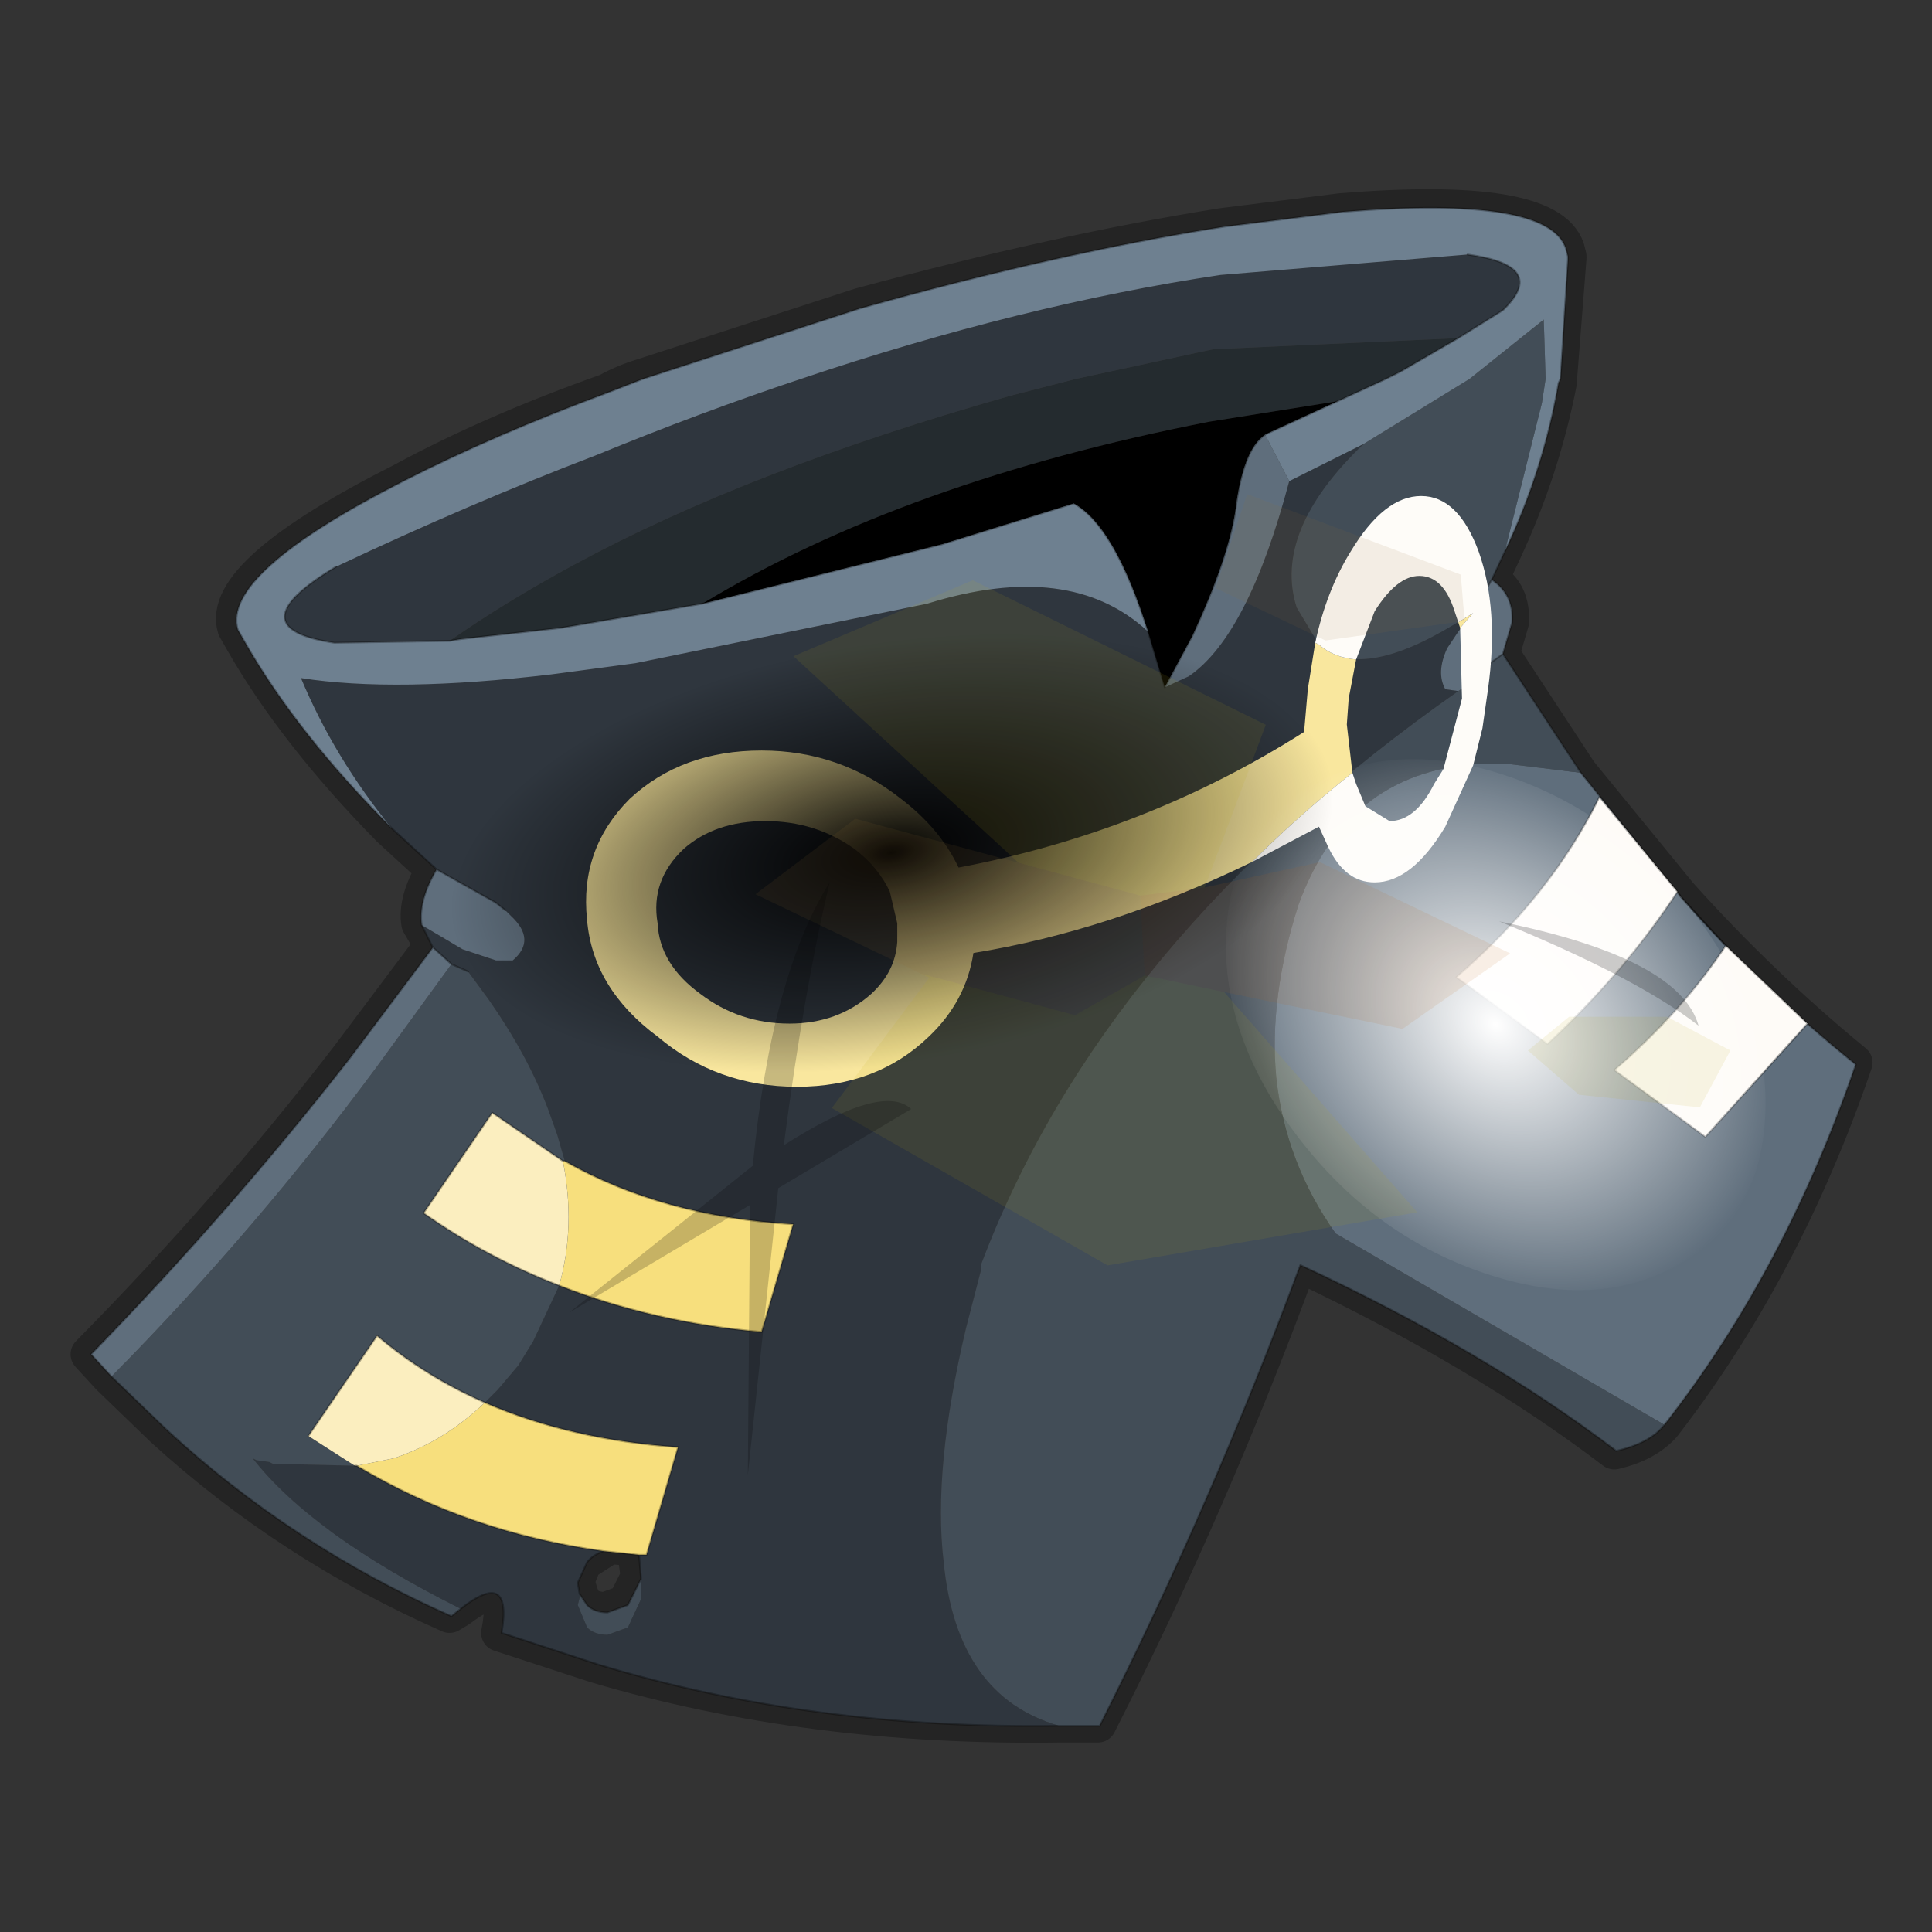 <?xml version="1.0" encoding="UTF-8" standalone="no"?>
<svg xmlns:xlink="http://www.w3.org/1999/xlink" height="520.0px" width="520.0px" xmlns="http://www.w3.org/2000/svg">
  <rect width="100%" height="100%" fill="#333333" stroke="none"/>
  <g transform="matrix(10.0, 0.0, 0.0, 10.0, 0.0, 0.0)">
    <use height="52.0" transform="matrix(1.0, 0.0, 0.0, 1.0, 0.0, 0.0)" width="52.0" xlink:href="#shape0"/>
    <use height="136.85" transform="matrix(0.092, 0.06, -0.042, 0.079, 36.309, 17.724)" width="148.25" xlink:href="#sprite0"/>
    <use height="141.85" transform="matrix(0.18, -0.019, -0.007, 0.084, 11.15, 18.4)" width="148.25" xlink:href="#sprite1"/>
    <use height="171.55" transform="matrix(0.169, 0.0, 0.064, 0.121, 13.65, 13.3)" width="147.95" xlink:href="#sprite3"/>
    <use height="14.2" transform="matrix(0.426, -0.246, 0.18, 0.312, 40.35, 24.8)" width="6.7" xlink:href="#sprite4"/>
    <use height="12.1" transform="matrix(-0.044, -1.096, 0.761, -0.453, 15.6, 42.4)" width="13.05" xlink:href="#sprite5"/>
  </g>
  <defs>
    <g id="shape0" transform="matrix(1.0, 0.0, 0.0, 1.0, 0.0, 0.0)">
      <path d="M52.0 0.0 L52.0 52.0 0.0 52.0 0.0 0.0 52.0 0.0" fill="#33cc33" fill-opacity="0.0" fill-rule="evenodd" stroke="none"/>
      <path d="M2.4 36.45 Q6.2 32.6 9.4 28.45 L11.65 25.45 11.3 24.85 Q11.2 24.25 11.7 23.4 L10.5 22.3 Q7.95 19.7 6.55 17.25 L6.35 16.9 Q5.9 15.45 10.85 12.95 13.25 11.65 16.35 10.55 16.8 10.3 17.3 10.15 L23.15 8.25 Q28.5 6.8 32.9 6.1 L36.1 5.7 Q41.65 5.25 42.15 6.7 L42.2 6.9 42.2 6.95 41.95 10.15 41.95 10.25 Q41.5 12.6 40.45 14.85 L40.1 15.6 Q40.7 15.95 40.65 16.75 L40.4 17.6 42.5 20.8 45.2 24.1 Q47.4 26.55 49.9 28.6 48.0 34.15 44.75 38.35 44.3 38.85 43.45 39.05 39.9 36.35 34.95 34.0 32.6 40.4 29.55 46.4 L28.5 46.4 Q21.8 46.5 16.05 44.8 L13.45 43.95 Q13.8 42.2 12.35 43.3 L12.1 43.45 Q7.8 41.55 4.4 38.45 L2.95 37.05 2.4 36.45 M17.2 42.4 L17.2 42.45 16.85 43.15 16.3 43.35 Q15.95 43.35 15.7 43.15 L15.6 42.9 15.5 42.55 15.7 42.05 16.4 41.6 17.1 41.65 17.2 42.4" fill="none" stroke="#000000" stroke-linecap="round" stroke-linejoin="round" stroke-opacity="0.302" stroke-width="1.0"/>
      <path d="M18.9 16.25 L15.1 16.9 12.4 17.2 12.1 17.25 Q13.6 16.2 15.45 15.2 20.15 12.65 27.2 10.65 L28.95 10.2 32.65 9.4 39.25 9.1 37.7 10.0 37.3 10.2 36.0 10.8 32.55 11.35 Q24.35 12.95 18.9 16.25" fill="#242b2f" fill-rule="evenodd" stroke="none"/>
      <path d="M28.5 46.45 Q21.85 46.55 16.1 44.8 L13.5 43.95 Q13.8 42.2 12.4 43.3 8.4 41.3 6.8 39.25 L6.9 39.3 7.25 39.35 7.35 39.4 9.55 39.45 9.6 39.45 Q12.6 41.25 16.25 41.75 15.95 41.85 15.8 42.05 L15.55 42.6 15.6 42.9 15.6 43.0 15.55 43.2 15.8 43.8 Q16.0 44.0 16.35 44.0 L16.9 43.8 17.25 43.05 17.25 42.5 17.25 42.45 17.2 41.85 17.4 41.85 18.25 38.95 Q15.35 38.75 13.05 37.75 L13.4 37.4 13.95 36.75 14.35 36.1 15.05 34.6 Q17.6 35.6 20.5 35.85 L21.35 32.95 Q17.85 32.75 15.2 31.25 L15.0 30.55 14.75 29.85 Q14.2 28.4 13.15 26.9 L12.6 26.15 12.15 25.95 11.65 25.5 11.35 24.9 12.45 25.55 13.35 25.85 13.8 25.85 Q14.45 25.3 13.75 24.65 L13.6 24.5 13.35 24.3 11.75 23.4 10.55 22.3 Q9.0 20.4 8.1 18.25 10.65 18.65 14.85 18.15 L17.1 17.85 24.95 16.25 Q28.8 15.05 30.9 17.0 L31.35 18.5 32.0 18.2 Q33.6 17.1 34.7 12.95 L36.7 11.95 Q34.25 14.3 34.9 16.35 L35.5 17.35 Q36.6 18.35 39.15 16.8 L39.65 16.5 39.25 17.0 38.95 17.45 Q38.65 18.1 38.9 18.55 L39.25 18.6 Q29.7 25.3 26.4 34.05 L26.4 34.2 26.0 35.75 Q25.1 39.55 25.4 42.05 25.75 45.65 28.5 46.45 M12.1 17.25 L9.0 17.3 Q6.3 16.9 9.05 15.25 12.65 13.55 16.05 12.25 18.85 11.1 21.55 10.2 27.5 8.2 32.85 7.4 L39.5 6.85 Q41.7 7.15 40.45 8.35 L39.25 9.1 32.65 9.4 28.95 10.2 27.2 10.65 Q20.15 12.65 15.45 15.2 13.6 16.2 12.1 17.25" fill="#2f363e" fill-rule="evenodd" stroke="none"/>
      <path d="M40.5 14.85 L40.15 15.6 39.65 16.5 39.15 16.8 Q36.6 18.35 35.5 17.35 L34.9 16.35 Q34.25 14.3 36.7 11.95 L39.55 10.2 41.55 8.6 41.6 10.2 41.5 10.85 40.5 14.85 M40.45 17.6 L42.55 20.8 40.5 20.55 40.05 20.55 Q36.3 20.65 34.95 24.35 34.15 26.85 34.35 29.0 34.6 31.3 35.95 33.2 L44.8 38.35 Q44.4 38.85 43.5 39.05 39.95 36.35 35.0 34.05 32.65 40.4 29.6 46.45 L28.5 46.45 Q25.75 45.65 25.4 42.05 25.1 39.55 26.0 35.75 L26.4 34.2 26.4 34.05 Q29.7 25.3 39.25 18.6 L39.55 18.4 39.9 18.0 40.45 17.6 M12.4 43.3 L12.15 43.5 Q7.85 41.6 4.45 38.45 L3.0 37.05 Q6.9 33.1 10.15 28.7 L12.15 25.95 12.6 26.15 13.15 26.9 Q14.2 28.4 14.75 29.85 L15.0 30.55 15.2 31.25 15.15 31.25 13.25 29.95 11.4 32.65 Q13.1 33.85 15.05 34.6 L14.35 36.1 13.95 36.75 13.4 37.4 13.05 37.75 Q11.45 37.05 10.15 35.95 L8.3 38.65 9.55 39.45 7.35 39.4 7.25 39.35 6.9 39.3 6.8 39.25 Q8.4 41.3 12.4 43.3 M17.25 42.5 L17.25 43.05 16.9 43.8 16.35 44.0 Q16.0 44.0 15.8 43.8 L15.55 43.2 15.6 43.0 15.6 42.9 15.8 43.2 Q16.0 43.4 16.35 43.4 L16.9 43.2 17.25 42.5" fill="#424d57" fill-rule="evenodd" stroke="none"/>
      <path d="M30.9 17.0 Q30.0 14.15 28.9 13.55 L25.35 14.65 18.9 16.25 Q24.35 12.95 32.55 11.35 L36.0 10.8 34.15 11.65 34.05 11.7 Q33.45 12.1 33.25 13.75 33.05 15.05 32.1 17.1 L31.35 18.5 30.9 17.0" fill="#000000" fill-rule="evenodd" stroke="none"/>
      <path d="M40.15 15.6 Q40.75 16.0 40.7 16.75 L40.45 17.6 39.9 18.0 39.55 18.4 39.25 18.6 38.9 18.55 Q38.65 18.1 38.95 17.45 L39.25 17.0 39.65 16.5 40.15 15.6 M42.55 20.8 L45.25 24.15 Q47.4 26.6 49.95 28.65 48.05 34.2 44.8 38.35 L35.95 33.2 Q34.6 31.3 34.35 29.0 34.15 26.85 34.95 24.35 36.3 20.65 40.05 20.55 L40.5 20.55 42.55 20.8 M3.0 37.05 L2.45 36.45 Q6.2 32.6 9.4 28.5 L11.65 25.5 12.15 25.95 10.15 28.7 Q6.9 33.1 3.0 37.05 M11.35 24.9 Q11.25 24.25 11.75 23.4 L13.35 24.3 13.6 24.5 13.75 24.65 Q14.45 25.3 13.8 25.85 L13.35 25.85 12.45 25.55 11.35 24.9 M34.05 11.7 L34.7 12.95 Q33.6 17.1 32.0 18.2 L31.35 18.5 32.1 17.1 Q33.05 15.05 33.25 13.75 33.45 12.1 34.05 11.7" fill="#5f6e7c" fill-rule="evenodd" stroke="none"/>
      <path d="M10.55 22.3 Q8.0 19.75 6.6 17.3 L6.4 16.95 Q5.95 15.45 10.85 12.95 13.3 11.7 16.4 10.55 L17.3 10.2 23.15 8.3 Q28.5 6.8 32.95 6.1 L36.15 5.7 Q41.7 5.25 42.15 6.7 L42.2 6.9 42.2 7.0 42.0 10.2 41.95 10.3 Q41.55 12.65 40.5 14.85 L41.5 10.85 41.6 10.2 41.55 8.6 39.55 10.2 36.7 11.95 34.7 12.95 34.05 11.7 34.15 11.65 36.0 10.8 37.3 10.2 37.7 10.0 39.25 9.1 40.45 8.35 Q41.7 7.15 39.5 6.85 L32.85 7.4 Q27.5 8.2 21.55 10.2 18.85 11.1 16.05 12.25 12.65 13.55 9.05 15.25 6.3 16.9 9.0 17.3 L12.1 17.25 12.4 17.2 15.1 16.9 18.9 16.25 25.35 14.65 28.9 13.55 Q30.0 14.15 30.9 17.0 28.8 15.05 24.95 16.25 L17.1 17.85 14.85 18.15 Q10.65 18.65 8.1 18.25 9.0 20.4 10.55 22.3" fill="#6e8090" fill-rule="evenodd" stroke="none"/>
      <path d="M15.2 31.25 Q17.85 32.75 21.35 32.95 L20.5 35.85 Q17.6 35.6 15.05 34.6 15.5 33.0 15.15 31.25 L15.2 31.25 M13.05 37.75 Q15.35 38.75 18.25 38.95 L17.4 41.85 17.2 41.85 16.25 41.75 Q12.6 41.25 9.6 39.45 L10.6 39.25 Q11.95 38.8 13.05 37.75" fill="#f7df7d" fill-rule="evenodd" stroke="none"/>
      <path d="M9.6 39.45 L9.55 39.45 8.3 38.65 10.15 35.95 Q11.45 37.05 13.05 37.75 11.95 38.8 10.6 39.25 L9.6 39.45 M15.05 34.6 Q13.1 33.85 11.4 32.65 L13.25 29.95 15.15 31.25 Q15.5 33.0 15.05 34.6" fill="#fbeebf" fill-rule="evenodd" stroke="none"/>
      <path d="M10.55 22.3 Q8.0 19.75 6.6 17.3 L6.4 16.95 Q5.95 15.45 10.85 12.95 13.3 11.7 16.4 10.55 L17.3 10.2 23.15 8.3 Q28.5 6.8 32.95 6.1 L36.15 5.7 Q41.7 5.25 42.15 6.7 L42.2 6.9 42.2 7.0 42.0 10.2 41.95 10.3 Q41.55 12.65 40.5 14.85 L40.15 15.6 Q40.75 16.0 40.7 16.75 L40.45 17.6 42.55 20.8 45.25 24.15 Q47.4 26.6 49.95 28.65 48.05 34.2 44.8 38.35 44.4 38.85 43.5 39.05 39.95 36.35 35.0 34.05 32.65 40.4 29.6 46.45 L28.5 46.45 Q21.85 46.55 16.1 44.8 L13.5 43.95 Q13.8 42.2 12.4 43.3 L12.15 43.5 Q7.85 41.6 4.45 38.45 L3.0 37.05 2.45 36.45 Q6.2 32.6 9.4 28.5 L11.65 25.5 11.35 24.9 Q11.25 24.25 11.75 23.4 L10.55 22.3 M30.9 17.0 Q30.0 14.15 28.9 13.55 L25.35 14.65 18.9 16.25 15.1 16.9 12.4 17.2 12.1 17.25 9.0 17.3 Q6.3 16.9 9.05 15.25 M39.5 6.85 Q41.7 7.15 40.45 8.35 L39.25 9.1 37.7 10.0 37.3 10.2 36.0 10.8 34.15 11.65 34.05 11.7 M40.45 17.6 L39.9 18.0 M40.15 15.6 L39.65 16.5 M30.9 17.0 L31.35 18.5 32.1 17.1 Q33.05 15.05 33.25 13.75 33.45 12.1 34.05 11.7 M11.75 23.4 L13.35 24.3 13.6 24.5 M12.15 25.95 L12.6 26.15 M15.2 31.25 Q17.85 32.75 21.35 32.95 L20.5 35.85 Q17.6 35.6 15.05 34.6 13.1 33.85 11.4 32.65 L13.25 29.95 15.15 31.25 15.2 31.25 M13.05 37.75 Q15.35 38.75 18.25 38.95 L17.4 41.85 17.2 41.85 17.25 42.45 17.25 42.5 16.9 43.2 16.35 43.4 Q16.0 43.4 15.8 43.2 L15.6 42.9 15.55 42.6 15.8 42.05 Q15.95 41.85 16.25 41.75 12.6 41.25 9.6 39.45 L9.55 39.45 M11.65 25.5 L12.15 25.95 M8.3 38.65 L10.15 35.95 Q11.45 37.05 13.05 37.75 M17.2 41.85 L16.25 41.75" fill="none" stroke="#000000" stroke-linecap="round" stroke-linejoin="round" stroke-opacity="0.302" stroke-width="0.05"/>
      <path d="M46.45 25.45 L48.65 27.55 45.9 30.6 43.45 28.8 Q45.25 27.25 46.45 25.45 M45.15 24.0 Q43.7 26.2 41.65 28.1 L39.2 26.3 Q41.75 24.1 43.05 21.45 L45.15 24.0" fill="#fefbf7" fill-rule="evenodd" stroke="none"/>
      <path d="M46.45 25.45 L48.65 27.55 45.9 30.6 43.45 28.8 Q45.25 27.25 46.45 25.45 L45.25 24.15 45.15 24.0 Q43.7 26.2 41.65 28.1 L39.2 26.3 Q41.75 24.1 43.05 21.45 L45.15 24.0" fill="none" stroke="#000000" stroke-linecap="round" stroke-linejoin="round" stroke-opacity="0.302" stroke-width="0.05"/>
      <path d="M33.7 23.2 Q29.9 25.05 26.2 25.65 26.0 26.95 25.0 27.9 23.6 29.25 21.45 29.25 19.3 29.25 17.7 27.9 15.95 26.6 15.8 24.75 15.6 22.85 16.95 21.5 18.35 20.2 20.5 20.2 22.6 20.2 24.25 21.5 25.3 22.3 25.8 23.35 30.85 22.4 35.1 19.7 L35.2 18.55 35.4 17.3 35.5 17.35 Q35.9 17.7 36.5 17.75 L36.3 18.8 36.25 19.5 36.4 20.8 Q34.95 21.95 33.7 23.2 M39.25 16.75 L39.65 16.5 39.3 16.9 39.25 16.75 M20.6 22.1 Q19.25 22.1 18.4 22.85 17.5 23.7 17.7 24.85 17.75 25.95 18.85 26.75 19.9 27.55 21.25 27.55 22.55 27.55 23.45 26.75 24.1 26.15 24.15 25.35 L24.15 24.85 23.95 24.0 Q23.65 23.35 23.0 22.85 21.95 22.1 20.6 22.1" fill="#f9e79e" fill-rule="evenodd" stroke="none"/>
      <path d="M35.4 17.3 Q35.7 15.9 36.35 14.85 37.25 13.35 38.25 13.35 39.25 13.35 39.8 14.85 40.35 16.4 40.05 18.55 L39.9 19.6 39.65 20.6 38.9 22.25 Q38.0 23.75 37.0 23.75 36.2 23.75 35.75 22.8 L35.5 22.25 33.7 23.2 Q34.95 21.95 36.4 20.8 L36.5 21.1 36.75 21.7 37.4 22.1 Q38.1 22.1 38.6 21.1 L38.85 20.7 39.35 18.8 39.3 16.9 39.65 16.5 39.25 16.75 39.15 16.45 Q38.85 15.5 38.2 15.5 37.6 15.5 37.0 16.45 L36.5 17.75 Q35.9 17.7 35.5 17.35 L35.4 17.3" fill="#fefcf8" fill-rule="evenodd" stroke="none"/>
    </g>
    <g id="sprite0" transform="matrix(1.0, 0.0, 0.0, 1.0, 73.5, 65.0)">
      <use height="136.85" transform="matrix(1.0, 0.0, 0.0, 1.0, -73.5, -65.0)" width="148.25" xlink:href="#shape1"/>
    </g>
    <g id="shape1" transform="matrix(1.0, 0.0, 0.0, 1.0, 73.5, 65.0)">
      <path d="M36.65 -54.65 Q60.05 -42.0 69.75 -17.95 80.55 8.9 68.0 34.1 55.45 59.35 26.8 68.2 -1.8 77.05 -29.7 64.3 -57.6 51.6 -68.45 24.75 -79.3 -2.05 -66.75 -27.25 L-66.7 -27.3 Q-54.1 -52.5 -25.5 -61.4 3.1 -70.2 31.0 -57.5 L36.65 -54.65" fill="url(#gradient0)" fill-rule="evenodd" stroke="none"/>
    </g>
    <radialGradient cx="0" cy="0" gradientTransform="matrix(0.091, 0.0, 0.0, 0.091, 0.6, 3.4)" gradientUnits="userSpaceOnUse" id="gradient0" r="819.2" spreadMethod="pad">
      <stop offset="0.0" stop-color="#ffffff"/>
      <stop offset="1.0" stop-color="#ffffff" stop-opacity="0.0"/>
    </radialGradient>
    <g id="sprite1" transform="matrix(1.0, 0.0, 0.0, 1.0, 0.0, 0.0)">
      <use height="141.85" transform="matrix(1.0, 0.0, 0.0, 1.0, 0.0, 0.0)" width="148.25" xlink:href="#sprite2"/>
    </g>
    <g id="sprite2" transform="matrix(1.0, 0.0, 0.0, 1.0, 0.0, 0.0)">
      <use height="141.85" transform="matrix(1.0, 0.0, 0.0, 1.0, 0.0, 0.0)" width="148.25" xlink:href="#shape2"/>
    </g>
    <g id="shape2" transform="matrix(1.0, 0.0, 0.0, 1.0, 0.0, 0.0)">
      <path d="M104.5 7.8 L110.15 10.7 Q133.55 23.85 143.25 48.75 154.05 76.6 141.5 102.75 128.95 128.9 100.3 138.05 71.7 147.25 43.8 134.05 15.9 120.85 5.05 93.05 -5.8 65.25 6.75 39.15 L6.8 39.05 Q19.4 12.95 48.0 3.75 76.6 -5.4 104.5 7.8" fill="url(#gradient1)" fill-rule="evenodd" stroke="none"/>
    </g>
    <radialGradient cx="0" cy="0" gradientTransform="matrix(0.091, 0.0, 0.0, 0.095, 74.1, 70.9)" gradientUnits="userSpaceOnUse" id="gradient1" r="819.2" spreadMethod="pad">
      <stop offset="0.0" stop-color="#000000"/>
      <stop offset="0.886" stop-color="#000000" stop-opacity="0.0"/>
    </radialGradient>
    <g id="sprite3" transform="matrix(1.0, 0.0, 0.0, 1.0, 0.0, 0.0)">
      <use height="171.55" transform="matrix(1.0, 0.0, 0.0, 1.0, 0.0, 0.0)" width="147.95" xlink:href="#shape3"/>
    </g>
    <g id="shape3" transform="matrix(1.0, 0.0, 0.0, 1.0, 0.0, 0.0)">
      <path d="M50.4 82.0 L31.95 36.05 66.9 19.15 101.4 51.3 77.95 87.5 67.05 89.3 67.0 89.3 50.4 82.0 M147.95 123.75 L138.3 136.4 120.1 133.6 115.7 123.75 125.1 116.25 140.7 116.25 147.95 123.75" fill="#baae14" fill-opacity="0.102" fill-rule="evenodd" stroke="none"/>
      <path d="M25.45 106.6 L5.85 89.0 28.1 72.2 50.4 82.0 67.0 89.3 61.0 107.05 46.55 115.9 25.45 106.6 M118.0 32.55 L104.9 20.9 117.85 0.0 145.1 17.9 141.8 28.2 118.0 32.55" fill="#946f38" fill-opacity="0.102" fill-rule="evenodd" stroke="none"/>
      <path d="M77.95 87.5 L98.45 81.85 121.05 102.15 97.55 118.95 72.25 110.75 61.0 107.05 67.0 89.3 67.05 89.3 77.95 87.5" fill="#ba6314" fill-opacity="0.102" fill-rule="evenodd" stroke="none"/>
      <path d="M72.25 110.75 L84.45 159.75 30.65 171.55 0.0 136.55 26.5 107.55 25.45 106.6 46.55 115.9 61.0 107.05 72.25 110.75" fill="#c0ad0c" fill-opacity="0.102" fill-rule="evenodd" stroke="none"/>
    </g>
    <g id="sprite4" transform="matrix(1.0, 0.0, 0.0, 1.0, 0.0, 0.0)">
      <use height="14.2" transform="matrix(1.0, 0.0, 0.0, 1.0, 0.0, 0.0)" width="6.7" xlink:href="#shape4"/>
    </g>
    <g id="shape4" transform="matrix(1.0, 0.0, 0.0, 1.0, 0.0, 0.0)">
      <path d="M0.0 0.0 Q7.55 9.1 6.6 14.2 5.0 8.8 0.0 0.0" fill="#000000" fill-opacity="0.2" fill-rule="evenodd" stroke="none"/>
    </g>
    <g id="sprite5" transform="matrix(1.0, 0.0, 0.0, 1.0, 0.0, 0.0)">
      <use height="12.1" transform="matrix(1.0, 0.0, 0.0, 1.0, 0.0, 0.0)" width="13.05" xlink:href="#shape5"/>
    </g>
    <g id="shape5" transform="matrix(1.0, 0.0, 0.0, 1.0, 0.0, 0.0)">
      <path d="M0.0 5.95 L6.45 6.4 6.45 0.0 7.35 6.55 Q11.65 7.45 13.05 9.6 10.8 8.55 7.4 7.65 7.5 11.15 6.45 12.1 L6.45 7.4 0.0 5.95" fill="#000000" fill-opacity="0.2" fill-rule="evenodd" stroke="none"/>
    </g>
  </defs>
</svg>
